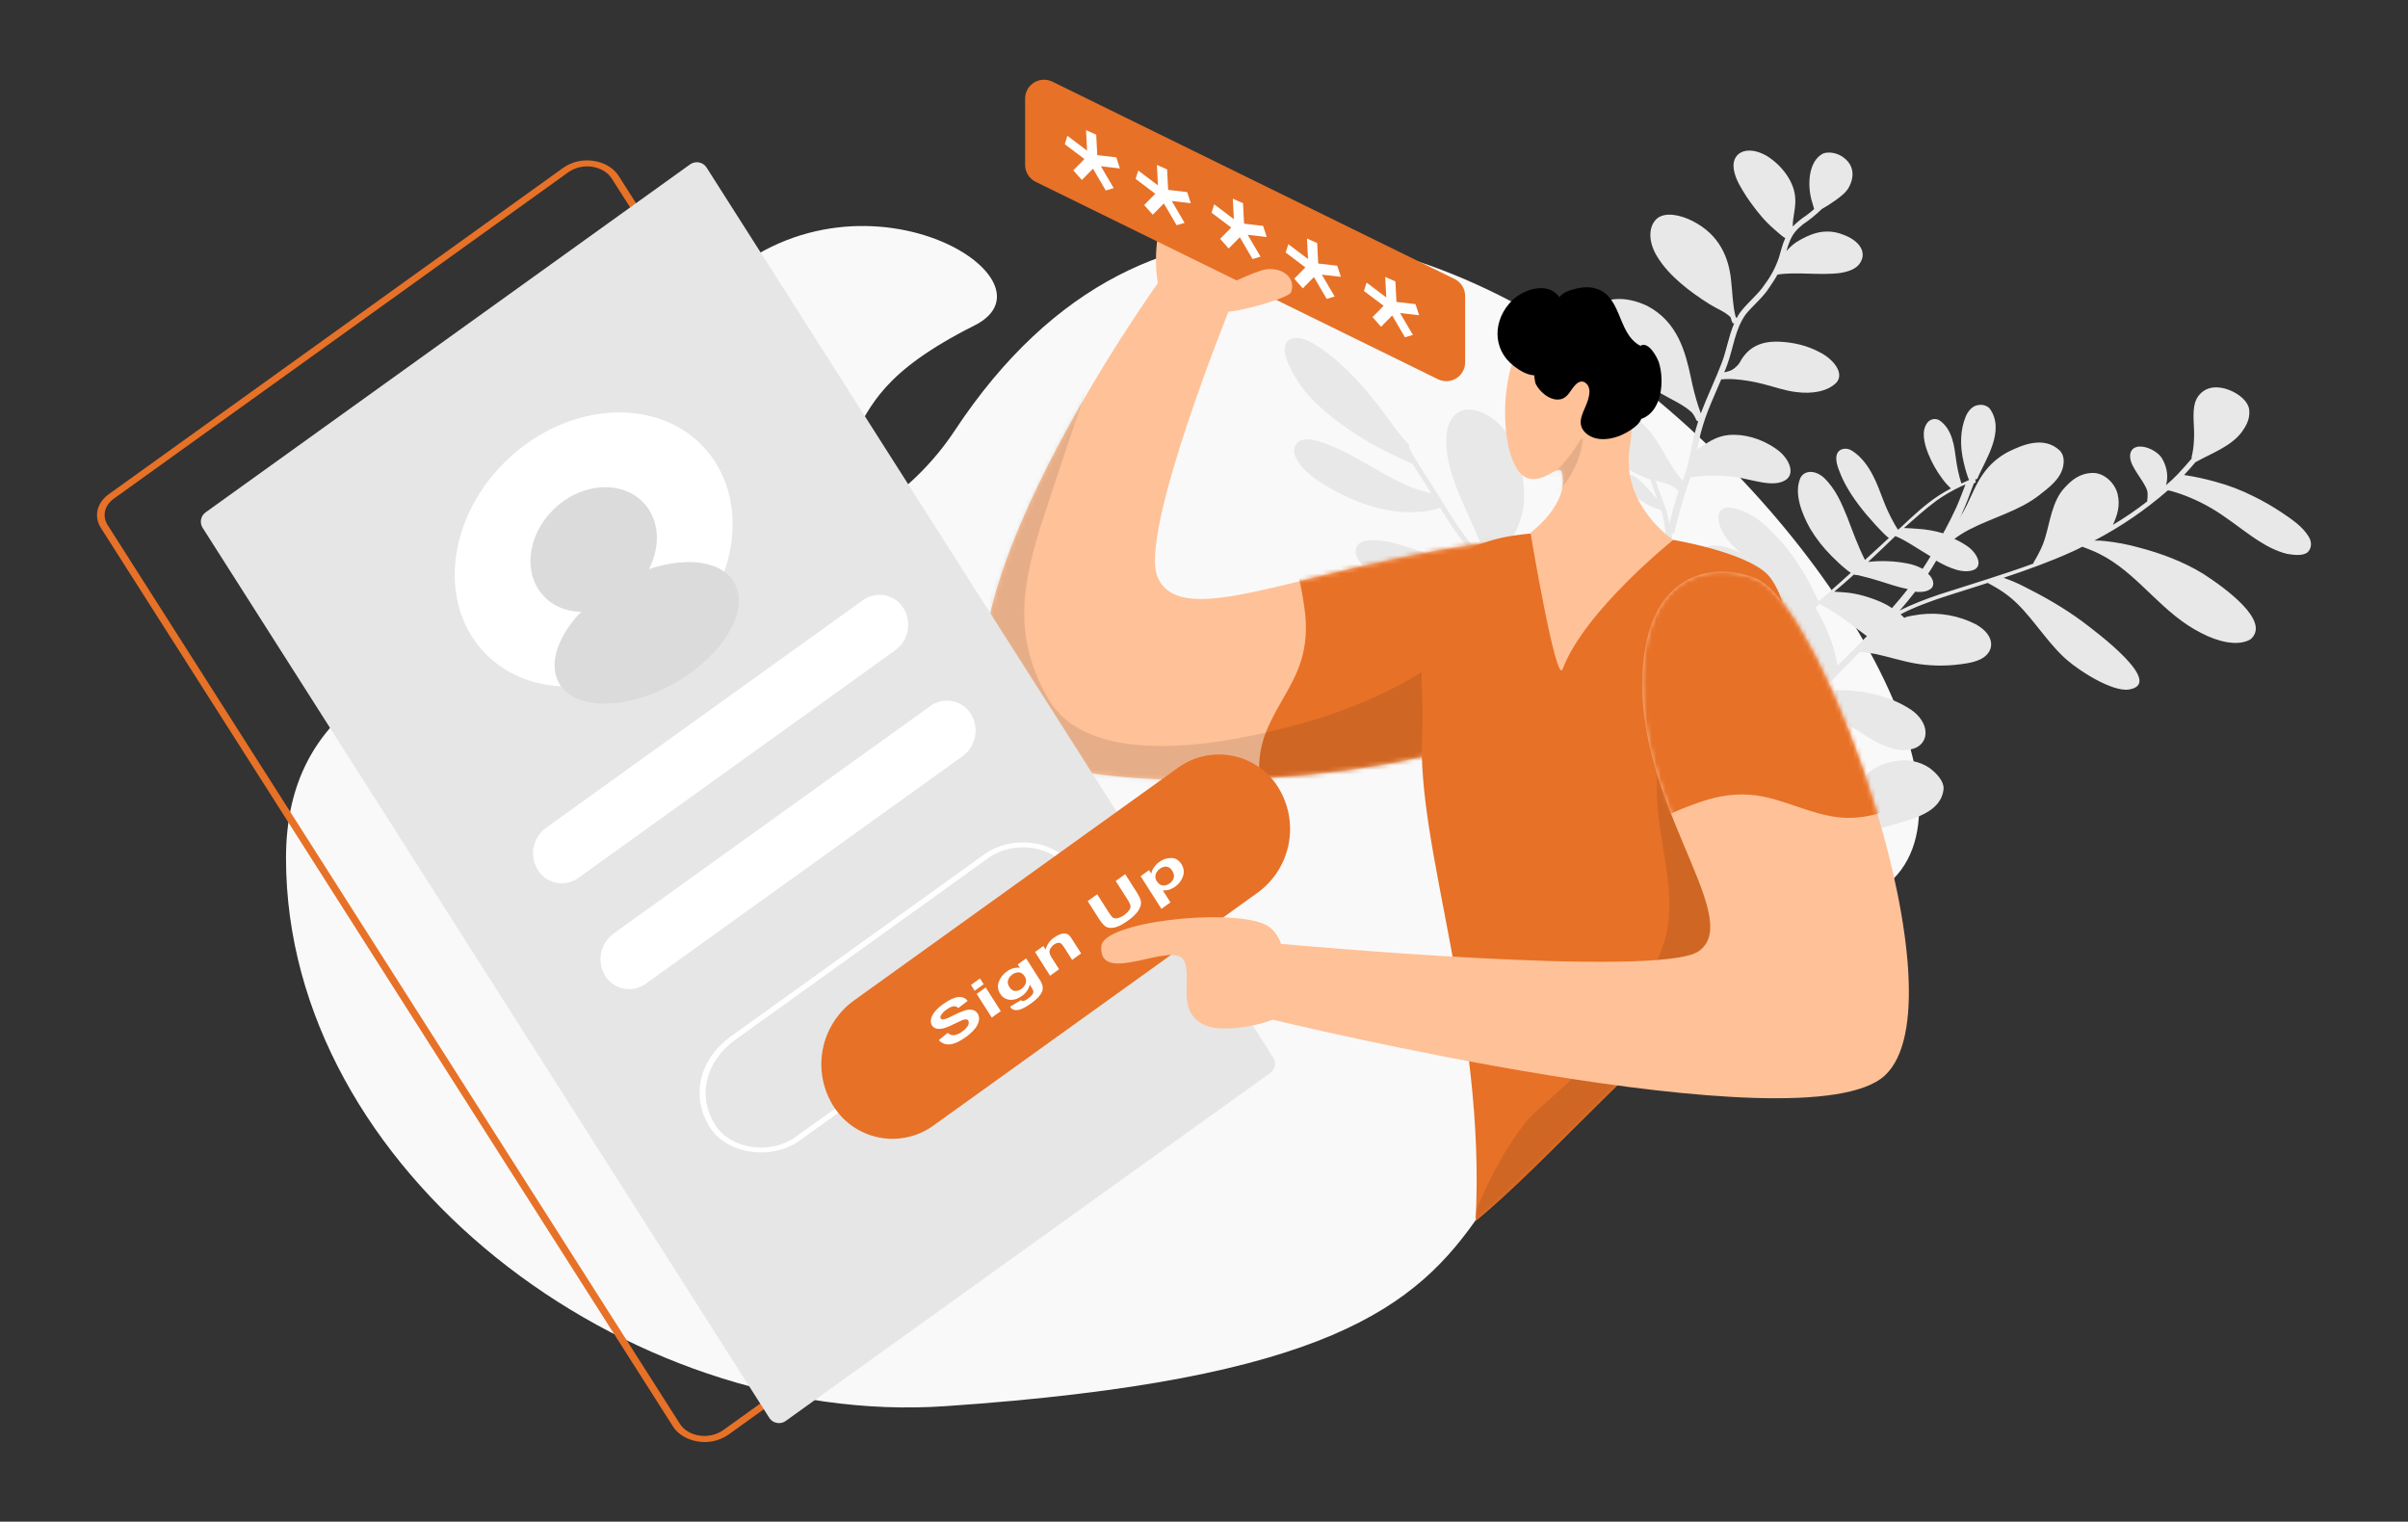 <svg width="527" height="333" viewBox="0 0 527 333" fill="none" xmlns="http://www.w3.org/2000/svg">
<rect x="0" y="0" width="527" height="333" fill="#333333" stroke="none"/>
<path fill-rule="evenodd" clip-rule="evenodd" d="M206.847 307.719C137.123 312.455 62.593 256.226 62.593 187.794C62.593 119.359 173.108 148.524 208.958 94.21C294.854 -35.837 468.265 173.432 407.302 196.788C285.15 243.554 374.102 296.348 206.847 307.719Z" fill="#F9F9F9"/>
<path d="M397.363 185.043C397.4 185.225 397.495 185.396 397.534 185.578C397.842 187.288 398.038 188.451 397.834 189.945C397.347 193.14 395.109 196.235 396.403 200.281C397.796 206.014 404.835 209.5 406.728 203.817C407.814 200.062 405.966 195.493 403.899 191.347C402.747 189.124 401.422 186.995 399.935 184.98C401.563 184.873 403.164 184.516 404.683 183.921C405.003 183.795 405.265 183.68 405.585 183.553C405.676 183.598 405.825 183.632 405.916 183.678C408.707 182.497 410.996 181.352 413.835 180.605C418.717 179.203 424.902 177.799 425.364 172.586C425.413 170.932 423.894 169.271 422.305 168.064C420.158 166.628 417.537 166.078 414.992 166.529C410.606 167.074 407.579 169.692 405.939 172.923C404.93 174.955 404.464 177.26 404.148 179.598C404.078 180.75 403.805 182.005 404.092 183.213C402.229 183.959 400.17 184.237 397.983 184.287C397.876 184.259 397.764 184.259 397.657 184.287C396.875 184.306 396.093 184.27 395.315 184.178C395.137 180.609 396.595 177.287 397.873 173.875C398.29 172.528 398.856 171.216 399.002 169.733C400.124 170.073 401.286 170.27 402.458 170.319C404.624 170.462 406.465 169.214 405.64 167.164C404.164 164.418 399.049 163.084 396.275 162.554C393.913 162.194 391.515 162.134 389.137 162.375C388.81 162.385 388.485 162.428 388.166 162.502C389.56 161.154 390.894 159.817 392.198 158.423C393.362 157.246 394.462 155.954 395.594 154.72C399.295 155.511 402.665 157.568 406.094 159.613C410.257 162.273 414.61 165.149 418.874 163.806C422.46 162.532 422.271 158.017 418.192 155.277C414.055 152.549 409.094 151.373 404.703 151.097C402.92 150.982 401.13 151.016 399.352 151.199C399.176 151.234 398.969 151.212 398.734 151.258L401.793 148.001C403.523 146.207 405.284 144.47 407.014 142.676C407.222 142.698 407.488 142.709 407.756 142.72C408.886 142.878 409.361 142.91 410.524 143.124C413.42 143.757 416.359 144.697 419.25 145.204C422.021 145.663 424.839 145.768 427.636 145.517C429.669 145.307 431.819 145.075 433.5 144.239C436.542 142.693 436.838 139.157 432.503 136.657C428.715 134.704 424.424 133.938 420.192 134.46C419.077 134.679 417.748 134.749 416.761 135.196L415.929 134.411L416.047 134.388C418.448 133.094 421.1 132.13 423.811 131.154C427.37 129.949 431.169 128.823 435.022 127.561C436.627 128.447 438.019 129.185 439.672 130.505C444.108 133.997 447.272 139.635 451.585 143.72C454.544 146.553 462.297 151.543 466.027 150.874C473.721 149.489 459.09 138.515 455.608 135.911C451.609 132.967 447.306 130.523 442.954 128.343C441.513 127.607 440.023 126.97 438.495 126.437C443.602 124.738 448.645 122.925 453.32 120.806C454.163 120.45 454.974 120.038 455.726 119.637L455.817 119.683C456.388 119.887 457.049 120.136 457.652 120.397C458.612 120.714 460.579 121.782 460.974 122.021C468.647 126.521 473.443 134.368 481.784 138.547C485.293 140.387 489.72 141.541 492.522 139.915C497.15 135.972 486.901 128.626 482.188 125.568C477.725 122.841 472.886 121.073 468.071 119.805C465.659 119.135 463.195 118.667 460.705 118.407C459.928 118.308 459.145 118.271 458.363 118.297C464.147 115.273 469.554 111.579 474.471 107.292C474.711 107.371 474.978 107.383 475.218 107.462C476.597 107.85 477.951 108.323 479.271 108.879C482.674 110.297 485.255 111.876 488.335 114.117C492.148 116.846 495.981 120.076 500.525 121.207C502.104 121.466 503.918 121.679 504.98 120.901C505.893 120.09 506.097 118.595 505.154 117.263C503.853 115.179 501.539 113.609 499.348 112.143C497.351 110.809 495.264 109.613 493.103 108.564C490.481 107.244 487.731 106.196 484.895 105.434C482.629 104.795 480.326 104.297 477.998 103.944C478.847 103.018 479.696 102.093 480.513 101.11L480.572 101.099C484.099 99.141 488.239 97.695 490.595 94.577C491.546 93.252 492.374 91.825 492.268 90.012C492.307 87.412 488.543 85.116 485.839 84.825C483.012 84.431 481.096 86.01 480.411 88.041C479.689 90.586 480.343 93.493 480.16 96.184C480.118 97.452 479.953 98.713 479.666 99.949C479.639 100.008 479.627 100.073 479.629 100.139C479.632 100.204 479.65 100.268 479.682 100.325C478.694 101.467 477.705 102.61 476.601 103.775C475.791 104.621 474.936 105.423 474.039 106.176C474.531 104.498 474.361 102.571 473.365 100.681C472.747 99.348 471.227 98.382 469.729 97.918C466.347 97.001 465.412 99.398 466.792 101.972C467.825 104.046 470.091 106.573 470.004 108.045C470.021 108.449 470.008 108.853 469.966 109.255C469.927 109.322 469.906 109.398 469.904 109.476C469.902 109.553 469.92 109.63 469.955 109.699C467.558 111.577 465.04 113.296 462.419 114.847C463.37 112.827 464.076 110.601 463.437 108.071C462.868 105.78 460.517 103.333 457.743 103.499C455.145 103.63 453.4 105.048 451.985 106.59C449.118 109.493 448.638 114.329 447.544 117.832C447.051 119.51 446.229 121.063 445.374 122.558C445.295 122.764 444.979 123.015 445.021 123.323C438.319 125.778 431.451 127.822 424.446 130.084C421.442 131.117 418.469 132.206 415.747 133.626C416.933 132.255 418.059 130.896 419.154 129.479C420.551 129.647 421.815 129.462 422.617 128.799C423.503 128.056 423.115 126.552 421.979 125.573C422.561 124.637 423.202 123.689 423.752 122.695C426.813 124.434 429.762 125.625 432.089 124.662C434.058 123.643 432.551 120.841 430.482 119.477C429.61 118.882 428.687 118.365 427.725 117.931C428.741 117.166 429.822 116.489 430.954 115.907C435.992 113.274 441.994 111.78 446.318 108.336C448.496 106.643 450.935 104.836 451.529 102.064C451.722 101.014 451.787 99.737 450.854 98.656C447.309 95.242 442.49 97.453 439.763 98.748C437.418 99.908 435.412 101.652 433.94 103.812C432.487 105.868 431.552 108.265 430.435 110.57C429.961 111.522 429.437 112.448 428.865 113.345C429.004 113.128 429.111 112.854 429.249 112.637C430.281 110.411 431.131 108.094 431.98 105.778C432.098 105.754 432.125 105.686 432.242 105.663C432.289 105.631 432.329 105.589 432.358 105.539C432.386 105.49 432.403 105.434 432.408 105.377C432.391 105.251 432.346 105.13 432.274 105.024C432.301 104.956 432.327 104.887 432.386 104.876C432.468 104.893 432.552 104.882 432.626 104.844C432.7 104.807 432.758 104.745 432.792 104.669C434.321 100.891 439.1 94.199 435.375 89.303C434.872 88.848 434.219 88.594 433.54 88.588C431.764 88.558 430.84 89.814 430.268 91.001C428.975 94.038 428.887 97.596 429.78 101.278C430.012 102.311 430.302 103.331 430.648 104.332C430.776 104.56 430.786 104.811 430.973 105.027C430.391 105.268 429.841 105.565 429.26 105.806C428.694 104.007 428.29 102.16 428.053 100.289C427.713 97.827 427.343 93.916 424.421 91.96C423.972 91.707 423.443 91.634 422.943 91.757C422.442 91.879 422.007 92.187 421.726 92.618C420.498 94.376 421.078 96.918 421.972 99.208C422.764 101.199 423.817 103.076 425.105 104.79C425.641 105.527 426.244 106.213 426.906 106.839L426.939 106.896C426.043 107.388 425.147 107.88 424.339 108.418C421.287 110.409 418.697 112.878 416.135 115.278C415.879 115.518 415.649 115.69 415.393 115.93C415.047 115.428 414.759 114.916 414.471 114.403C413.537 112.727 412.733 110.983 412.063 109.185C410.904 106.188 409.274 101.197 405.381 98.674C404.133 97.844 402.757 98.177 402.228 98.977C401.368 100.347 402.252 102.387 402.945 104.084C404.191 107.001 406.173 109.836 408.385 112.5C409.691 114.014 410.965 115.471 412.415 116.894C412.751 117.144 413.034 117.531 413.396 117.713C411.688 119.313 409.921 120.925 408.154 122.536C406.573 119.37 405.566 116.532 404.304 113.239C403.084 110.254 401.827 107.087 399.146 104.514C396.965 102.603 394.527 103.019 393.896 104.913C392.725 108.052 394.2 112.188 396.182 115.718C397.479 117.871 399.033 119.858 400.809 121.638C401.87 122.722 402.989 123.748 404.162 124.71C404.466 124.903 404.743 125.165 405.047 125.359C404.22 126.09 403.366 126.89 402.538 127.622L400.056 129.817C399.997 129.828 399.939 129.84 399.97 129.896C399.912 129.907 399.944 129.964 399.944 129.964C399.314 130.467 398.658 131.039 398.028 131.542L397.969 131.553C395.854 126.973 393.324 122.348 389.48 118.172C387.711 116.18 385.733 114.165 383.307 112.745C380.608 111.188 376.47 109.851 376.094 112.897C375.953 115.897 378.228 118.674 380.991 121.04C379.146 120.075 377.167 119.452 375.299 119.376C374.19 119.32 373.102 119.689 372.257 120.407C371.413 121.126 370.876 122.14 370.756 123.241C370.583 127.575 375.024 131.888 378.173 135.758C379.885 137.762 381.457 139.982 381.445 141.818C381.418 142.394 381.322 142.965 381.161 143.518C381.082 143.724 380.91 143.884 381.038 144.111C381.073 144.186 381.124 144.252 381.188 144.305C381.252 144.358 381.326 144.397 381.407 144.418C381.261 144.558 381.129 144.711 381.011 144.876C379.848 145.357 378.871 146.055 378.716 147.287C378.73 147.417 378.715 147.55 378.673 147.674C378.607 147.808 378.522 147.931 378.422 148.04C377.88 148.785 377.379 149.559 376.921 150.358C377.147 147.279 377.491 144.176 376.197 140.826C374.158 135.219 368.39 129.587 366.692 124.356C365.835 121.552 366.098 119.351 365.87 116.74C366.169 116.807 366.431 116.693 366.479 116.43C366.628 115.769 366.752 115.176 366.934 114.571C367.49 112.311 367.95 110.577 368.656 108.352C369.046 107.074 369.495 105.784 369.944 104.494L370.003 104.483C370.829 104.32 371.665 104.219 372.506 104.181C374.096 103.995 377.916 104.067 379.735 104.405C383.511 104.865 388.242 106.908 390.969 104.917C393.003 103.316 391.293 99.922 388.616 98.171C385.476 95.943 381.554 94.879 378.285 95.205C375.868 95.427 374.053 96.606 372.356 97.761C372.054 97.957 371.747 98.144 371.434 98.322C371.782 96.736 372.071 95.161 372.462 93.883C373.516 90.072 375.204 86.579 376.71 82.995C377.009 83.063 377.271 82.948 377.538 82.959C378.247 82.946 378.957 82.933 379.639 82.989C381.701 83.15 383.744 83.489 385.747 84.002C388.169 84.601 390.633 85.508 393.07 85.79C396.522 86.25 399.931 85.707 401.89 83.741C403.7 81.741 401.355 78.724 398.481 77.202C395.542 75.566 392.288 74.877 389.296 74.77C384.911 74.62 382.349 76.324 380.73 79.361C380.287 80.08 379.203 81.052 378.323 81.225C378.01 81.34 377.686 81.424 377.357 81.478C377.63 80.919 377.811 80.314 378.052 79.698C379.404 75.954 379.69 72.167 382.008 68.866C383.241 67.233 385.873 65.072 387.176 62.982C387.817 62.035 388.458 61.087 389.008 60.093C393.063 59.423 398.189 60.313 402.692 59.745C404.367 59.479 406.032 58.962 406.929 57.773C408.75 55.328 407.039 52.63 403.226 51.292C399.168 49.75 395.832 51.353 393.206 52.944C392.363 53.509 391.605 54.191 390.953 54.968C391.169 54.184 391.433 53.414 391.744 52.663C392.39 51.145 393.181 50.231 394.526 49.145C396.024 48.129 397.432 46.985 398.732 45.727C399.727 45.172 400.689 44.561 401.614 43.896C402.82 43.027 404.026 42.158 404.684 40.89C405.619 39.189 406.068 36.508 403.621 34.586C402.272 33.46 400.245 33.099 398.965 33.604C395.896 35.218 395.535 40.032 396.392 43.531C396.599 44.249 396.806 44.968 397.014 45.685L397.046 45.742C396.475 46.233 395.904 46.725 395.301 47.16C394.231 47.851 393.242 48.66 392.354 49.572C392.301 47.622 393.045 45.579 392.897 43.459C392.788 40.129 390.294 36.382 386.679 34.12C382.162 31.53 378.576 33.499 379.544 37.545C379.948 39.426 381.12 41.283 382.26 43.082C383.614 45.029 385.058 47.022 386.849 48.82C387.745 49.719 388.726 50.538 389.739 51.414C390.043 51.673 390.369 51.906 390.714 52.108C390.089 53.432 389.768 54.949 389.324 56.364C388.615 58.471 387.569 60.449 386.225 62.221C385.034 64.162 382.429 66.255 380.86 68.334C380.559 68.737 380.299 69.169 380.085 69.624C380.024 69.499 379.939 69.387 379.835 69.294C379.159 66.581 379.166 63.924 378.848 61.267C378.35 56.433 376.364 51.386 370.439 48.376C367.778 47.002 364.316 46.291 362.549 47.903C360.558 49.811 360.881 53.289 362.688 56.157C365.229 60.337 369.692 63.76 374.128 66.556C375.92 67.659 377.542 68.226 378.713 69.386L378.777 69.5C378.863 69.866 378.976 70.224 379.118 70.572C379.161 70.639 379.219 70.696 379.287 70.737C379.356 70.779 379.433 70.804 379.513 70.81C378.354 73.504 377.861 76.573 376.905 79.163C375.467 82.987 373.666 86.63 372.229 90.452C372.063 90.042 371.856 89.324 371.691 88.914C371.027 86.862 370.485 84.772 370.068 82.657C368.893 77.197 367.249 70.437 360.445 66.905C351.544 62.773 344.387 67.784 350.169 75.879C353.34 80.252 358.352 83.377 363.344 86.001C365.861 87.466 368.602 88.635 370.329 90.319C370.616 90.686 370.861 91.083 371.059 91.504C371.187 91.732 371.165 91.925 371.379 92.073L371.651 92.21C371.549 92.609 371.389 93.02 371.287 93.419C370.453 96.112 370.013 99.045 369.361 101.828C369.203 102.515 368.994 103.191 368.735 103.847C368.676 103.859 368.709 103.916 368.682 103.984C368.522 104.395 368.42 104.795 368.261 105.206C365.404 101.972 363.843 97.916 361.061 94.353C358.327 91.222 354.079 87.947 349.933 87.876C343.84 87.935 347.985 95.783 351.343 98.981C354.089 101.666 357.603 103.632 361.209 104.947C361.624 106.383 362.157 107.796 362.72 109.266C362.315 108.776 361.851 108.298 361.446 107.809C360.3 106.58 357.555 103.198 355.869 103.909C354.284 104.916 356.869 108.012 358.453 109.092C359.954 110.213 361.642 111.058 363.439 111.59L363.498 111.578C363.924 112.857 364.227 114.174 364.402 115.511C364.535 116.566 364.609 117.628 364.623 118.692C364.501 118.59 364.346 118.429 364.224 118.328C363.637 117.748 363.109 117.156 362.582 116.564C361.372 115.221 360.279 113.856 358.754 112.763C355.912 110.603 353.42 111.851 355.344 114.698C356.825 116.873 359.62 117.905 362.015 118.572C362.495 118.73 363.695 119.127 364.249 119.65L364.281 119.707C364.404 119.809 364.468 119.923 364.591 120.026C364.722 122.466 365.094 124.985 366.65 127.525C369.591 132.765 374.362 137.898 375.404 143.005C376.062 146.732 375.153 150.452 375.347 154.397C375.419 158.936 376.477 163.724 376.698 168.296C376.788 169.037 376.878 169.778 376.995 170.452C375.412 168.676 373.743 166.98 371.988 165.365C368.363 162.157 364.679 158.96 361.256 155.648C361.274 155.332 361.341 155.02 361.455 154.724C361.773 153.577 362.255 152.481 362.886 151.471C364.467 148.947 368.145 146.328 368.825 142.78C369.906 138.206 364.115 134.853 359.835 136.516C356.093 138.325 356.117 143.126 356.489 147.037C356.684 148.641 357.007 150.227 357.456 151.779L356.992 151.301C354.578 148.74 352.276 146.031 349.887 143.402C349.876 143.151 349.626 142.821 349.525 142.524C349.187 141.932 348.904 141.31 348.678 140.667C347.852 138.617 347.149 135.276 347.184 133.247C347.113 128.708 349.9 125.315 348.746 120.357C348.177 117.37 344.659 113.192 341.361 114.978C340.32 115.562 339.833 116.669 339.401 117.64C338.701 119.296 338.454 121.177 338.505 123.127C338.613 125.959 339.21 128.751 340.271 131.38C340.92 133.049 341.68 134.674 342.545 136.243C338.253 132.66 333.566 129.534 329.312 126.133C329.34 126.063 329.35 125.986 329.342 125.911C329.334 125.835 329.307 125.763 329.264 125.7C329.18 125.336 329.125 124.966 329.099 124.594C329.025 123.534 329.176 121.481 329.694 120.43C331.607 116.64 333.786 112.861 333.56 108.163C333.42 102.689 331.853 93.512 324.2 90.21C318.963 88.077 316.585 92.085 316.562 95.757C316.179 102.155 319.721 109.047 322.629 115.621C323.807 118.299 324.696 120.463 325.628 122.936C324.527 121.914 323.484 120.831 322.504 119.693C319.796 116.494 317.888 113.328 315.608 109.729C313.636 106.449 311.43 103.215 309.458 99.934C309.075 99.251 308.718 98.499 308.334 97.816C308.373 97.778 308.402 97.732 308.42 97.682C308.439 97.631 308.446 97.577 308.44 97.524C308.435 97.47 308.419 97.419 308.391 97.373C308.364 97.326 308.326 97.287 308.282 97.257C305.494 94.264 303.778 91.439 301.278 88.263C297.467 83.447 293.032 78.564 287.418 75.177C284.928 73.643 282.223 73.352 281.305 75.43C280.755 77.119 281.729 79.204 282.667 81.106C283.658 82.872 284.739 84.682 286.168 86.299C288.497 88.94 291.344 91.226 294.304 93.364C297.721 95.77 301.343 97.873 305.129 99.647L308.84 101.384C308.933 101.43 309.036 101.453 309.139 101.452C310.413 103.604 311.894 105.779 313.226 107.92C312.842 107.849 312.463 107.755 312.09 107.638C310.256 107.181 308.474 106.535 306.773 105.71C300.645 102.804 294.93 98.425 288.22 96.456C286.934 96.141 285.595 95.96 284.608 96.407C284.052 96.691 283.62 97.168 283.393 97.749C283.166 98.33 283.161 98.973 283.379 99.557C284.257 102.167 287.04 104.339 289.653 105.976C295.727 109.715 302.756 112.255 309.11 112.081C311.239 112.042 313.33 111.821 315.107 111.156L315.166 111.145C317.1 114.243 319.092 117.329 321.55 120.197C323.666 122.69 326.214 124.909 328.843 126.922C329.247 127.257 329.665 127.576 330.096 127.877C327.051 127.211 324.22 125.996 321.024 124.6C317.739 123.159 314.459 121.843 311.067 120.676C307.019 119.384 302.571 117.729 298.81 118.341C296.521 118.791 296.05 120.97 297.675 123.053C299.151 125.104 301.61 126.58 303.828 127.978C307.577 130.184 311.647 131.795 315.892 132.754C320.164 133.748 324.416 134.241 328.459 134.016C331.234 133.85 334.093 133.605 336.543 132.744C336.601 132.732 336.569 132.676 336.569 132.676C339.869 135.189 343.111 137.714 345.888 140.457C347.589 142.21 349.231 143.974 350.814 145.75C346.626 145.507 342.475 144.84 338.423 143.757C332.689 142.481 325.574 140.021 321.715 143.246C319.334 145.041 320.281 148.586 323.427 150.94C326.45 153.191 330.126 154.05 333.481 154.34C338.682 154.899 342.993 153.293 346.756 151.29C348.378 150.465 350.433 149.366 351.836 148.964C352.233 148.823 352.648 148.742 353.069 148.722L353.421 148.653C354.476 149.836 355.623 151.066 356.737 152.238C357.169 152.659 357.542 153.092 357.941 153.456L358.005 153.57C358.069 153.684 358.16 153.729 358.341 153.82L360.1 155.561C360.094 155.626 360.102 155.692 360.125 155.753C360.148 155.814 360.185 155.869 360.232 155.914C360.365 156.022 360.52 156.099 360.685 156.141C363.522 158.872 366.502 161.512 369.541 164.14C372.141 166.38 374.584 168.794 376.855 171.366C376.977 171.468 377.073 171.639 377.228 171.798C377.254 171.946 377.25 172.097 377.217 172.243C376.846 176.11 377.489 180.156 378.163 184.261C375.692 186.011 371.35 185.473 367.988 186.449C365.651 187.161 363.772 188.92 363.904 191.362C363.988 194.064 366.125 197.059 369.154 198.74C373.308 201.149 377.305 199.099 378.034 195.984C378.707 193.702 378.874 191.33 379.068 188.889C379.685 191.613 380.275 194.406 380.535 197.074C380.949 199.901 380.535 202.764 380.603 205.786C380.682 206.277 380.554 206.744 380.752 207.212C381.066 207.656 381.861 207.563 381.781 207.073C381.59 205.34 381.816 202.956 381.85 200.926C381.81 198.924 381.667 196.926 381.422 194.939C381.024 191.793 380.119 188.556 379.481 185.33L379.546 184.748C379.555 184.717 379.556 184.684 379.549 184.653C379.543 184.621 379.529 184.591 379.509 184.566C380.036 184.462 380.032 184.337 380.384 184.267C382.342 183.693 384.38 183.61 386.546 183.753C386.467 183.958 386.535 184.198 386.423 184.346C386.353 184.802 386.246 185.076 386.198 185.338C385.706 187.016 384.91 188.5 384.146 190.041C382.725 192.85 381.122 196.263 383.499 200.031C387.468 206.523 395.087 205.469 393.459 199.087C392.688 195.507 389.687 191.671 388.548 188.48C388.165 187.101 388.069 186.234 388.401 184.968C388.457 184.638 388.563 184.318 388.717 184.021C390.622 184.28 392.499 184.606 394.462 184.853C395.424 184.978 396.393 185.042 397.363 185.043ZM362.978 107.066C362.744 106.417 362.568 105.756 362.366 105.163C362.846 105.321 363.385 105.469 363.833 105.571C364.942 105.922 365.689 106.091 366.573 106.74L366.605 106.796L366.696 106.842C366.941 107.047 367.101 107.331 367.373 107.467C367.346 107.536 367.378 107.593 367.32 107.604C366.559 109.867 365.915 112.168 365.389 114.497C365.363 114.565 365.395 114.622 365.337 114.634C364.996 112.171 363.942 109.596 362.978 107.066ZM384.669 166.606C385.315 166.48 387.774 166.566 388.371 166.701C388.945 166.786 389.514 166.907 390.073 167.063C389.211 168.492 388.71 170.11 388.613 171.775C387.991 171.159 387.281 170.638 386.507 170.229C385.083 169.372 383.514 168.78 381.878 168.483L381.846 168.426C382.326 167.889 382.807 167.352 383.319 166.872L383.378 166.86C383.794 166.715 384.229 166.63 384.669 166.606ZM402.165 145.654C401.744 143.124 401.015 140.656 399.994 138.303C399.329 136.747 398.584 135.226 397.762 133.746C397.615 133.47 397.446 133.208 397.256 132.96L398.201 132.205C400.435 133.283 402.413 134.603 404.642 136.252C405.863 137.15 407.18 138.219 408.582 139.208C406.485 141.391 404.296 143.528 402.166 145.654L402.165 145.654ZM423.851 109.525C425.513 108.359 427.272 107.336 429.108 106.469C429.487 106.332 429.775 106.148 430.154 106.011C429.486 107.723 428.85 109.492 428.091 111.158C427.333 112.825 426.484 114.446 425.634 116.067C425.586 116.099 425.547 116.142 425.518 116.191C425.489 116.241 425.472 116.296 425.468 116.353C425.416 116.49 425.329 116.57 425.276 116.707C423.376 116.142 421.415 115.806 419.435 115.704C418.486 115.638 417.595 115.56 416.677 115.55C419.074 113.436 421.412 111.333 423.851 109.526V109.525ZM414.798 117.312C416.963 118.152 419.677 120.085 422.498 121.744C421.916 122.68 421.391 123.605 420.778 124.484C419.738 123.915 418.612 123.517 417.445 123.305C414.614 122.756 411.716 122.643 408.851 122.97C410.816 121.129 412.865 119.208 414.798 117.312ZM405.114 126.297C405.324 126.122 405.524 125.935 405.712 125.737C406.102 125.85 406.544 125.826 406.934 125.939C408.427 126.278 409.984 126.731 411.483 127.195C413.131 127.694 415.414 128.51 417.532 128.916C416.437 130.332 415.252 131.703 414.066 133.074C412.573 132.04 410.888 131.359 409.208 130.804C407.677 130.275 406.095 129.907 404.488 129.708C403.447 129.596 402.439 129.541 401.431 129.486C402.717 128.411 403.945 127.347 405.114 126.295V126.297ZM384.588 139.877C385.586 138.29 386.58 136.577 387.125 134.763C387.669 135.73 388.212 136.699 388.846 137.712C386.963 139.04 385.156 140.471 383.434 142.001C383.818 141.292 384.202 140.583 384.587 139.876L384.588 139.877ZM382.866 144.007C384.937 142.05 387.145 140.243 389.474 138.599C391.387 141.431 393.569 144.073 395.988 146.488C396.819 147.274 397.742 148.104 398.6 148.821C398.704 148.915 398.816 148.999 398.936 149.071C397.548 150.545 396.192 152.076 394.836 153.607C394.776 153.588 394.712 153.584 394.651 153.596C394.589 153.608 394.531 153.636 394.484 153.676C394.441 153.695 394.404 153.724 394.374 153.759C394.344 153.794 394.322 153.836 394.309 153.88C394.297 153.925 394.295 153.972 394.303 154.017C394.311 154.063 394.329 154.106 394.355 154.144C393.591 154.99 392.887 155.824 392.091 156.612C391.517 154.196 391.06 151.756 389.894 149.33C388.434 146.265 386.019 143.704 382.866 144.007ZM377.839 168.138C377.533 162.95 376.347 157.934 376.469 153.042C376.485 152.722 376.469 152.346 376.485 152.027C377.109 152.094 377.19 151.193 377.5 150.816C377.858 150.176 378.247 149.594 378.637 149.011C379.175 150.55 380.278 152.166 381.488 153.51C383.162 155.331 385.535 156.192 387.653 157.294C388.058 157.526 388.445 157.788 388.81 158.079C388.841 158.136 388.964 158.238 388.996 158.295C389.087 158.34 389.247 158.625 389.337 158.671C389.458 158.827 389.554 159 389.625 159.183C387.468 161.377 385.13 163.481 382.915 165.687C383.111 164.069 383.112 162.434 382.918 160.817C382.754 159.711 382.493 158.434 381.56 157.353C380.878 156.602 379.598 156.411 379.059 156.959C378.487 157.45 378.492 158.271 378.465 159.036C378.554 160.472 379.002 161.966 379.534 163.378C379.983 164.565 380.34 165.784 380.604 167.025C380.676 167.328 380.718 167.638 380.731 167.949C379.855 168.943 379.012 169.994 378.201 171.102C378.099 170.11 377.94 169.129 377.839 168.138H377.839ZM380.277 183.277C379.878 183.365 379.488 183.484 379.108 183.633L379.049 183.645C378.614 181.011 378.253 178.047 378.105 175.926C378.062 175.505 378.064 175.081 378.111 174.66C378.144 174.714 378.188 174.759 378.241 174.793C378.293 174.826 378.353 174.847 378.416 174.853C378.895 175.011 379.237 174.692 378.982 174.236C378.88 173.94 378.838 173.632 378.737 173.336C378.972 173.29 379.142 173.13 379.073 172.891C379.132 172.879 379.132 172.879 379.222 172.925C379.808 172.957 380.388 173.055 380.951 173.217C382.06 173.568 384.054 174.568 385.612 175.021C386.663 175.383 387.852 175.529 388.701 175.299C388.78 176.02 388.919 176.733 389.115 177.431C389.703 179.572 390.68 181.588 391.997 183.378C392.061 183.492 392.183 183.594 392.247 183.708C388.434 183.066 383.729 182.346 380.277 183.277H380.277Z" fill="#E8E8E8"/>
<path fill-rule="evenodd" clip-rule="evenodd" d="M147.556 114.253C123.518 119.917 87.411 140.504 79.092 102.38C73.394 76.258 141.067 78.489 155.123 64.016C186.041 32.178 233.631 60.981 213.281 71.216C172.505 91.715 205.22 100.663 147.556 114.253Z" fill="#F9F9F9"/>
<path fill-rule="evenodd" clip-rule="evenodd" d="M331.146 156.825C322.081 170.376 230.793 177.806 218.927 161.156C200.588 135.444 253.405 61.965 253.405 61.965C252.723 58.453 252.596 49.964 255.369 46.651C259.57 41.615 253.321 36.832 257.209 35.746C262.205 34.355 266.208 39.064 274.911 41.418C280.068 42.799 279.348 56.303 274.473 63.862C272.738 66.543 269.423 66.788 269.423 66.788C269.423 66.788 249.049 116.807 253.376 126.386C258.743 138.236 284.295 124.593 323.556 119.064C342.331 116.416 336.14 149.357 331.146 156.825Z" fill="#FFC197"/>
<mask id="mask0_536_6632" style="mask-type:luminance" maskUnits="userSpaceOnUse" x="215" y="35" width="122" height="136">
<path d="M331.146 156.825C322.081 170.376 230.793 177.806 218.927 161.156C200.588 135.444 253.405 61.965 253.405 61.965C252.723 58.453 252.596 49.964 255.369 46.651C259.57 41.615 253.321 36.832 257.209 35.746C262.205 34.355 266.208 39.064 274.911 41.418C280.068 42.799 279.348 56.303 274.473 63.862C272.738 66.543 269.423 66.788 269.423 66.788C269.423 66.788 249.049 116.807 253.376 126.386C258.743 138.236 284.295 124.593 323.556 119.064C342.331 116.416 336.14 149.357 331.146 156.825Z" fill="white"/>
</mask>
<g mask="url(#mask0_536_6632)">
<path fill-rule="evenodd" clip-rule="evenodd" d="M280.641 120.218C284.077 122.847 284.889 129.073 285.472 132.968C286.09 137.084 285.902 141.31 284.523 145.278C282.45 151.252 278.149 156.136 276.382 162.217C275.07 166.742 275.384 171.841 276.922 176.282C277.638 178.359 278.723 180.29 280.124 181.984C288.429 191.97 305.53 188.242 316.017 184.731C327.819 180.779 339.476 173.25 345.566 162.083C355.014 144.771 346.444 123.414 330.167 113.814C323.712 110.051 316.441 107.897 308.973 107.535C300.104 107.07 290.997 108.749 283.333 113.327L280.641 120.218Z" fill="#E77127"/>
<path fill-rule="evenodd" clip-rule="evenodd" d="M246.112 65.196C240.216 76.298 232.609 100.573 228.641 112.421C223.577 127.633 221.56 139.163 229.342 152.784C238.55 168.945 269.284 162.629 284.322 158.477C287.641 157.559 290.917 156.497 294.143 155.293C298.693 153.633 303.112 151.634 307.362 149.313C316.13 144.424 323.452 137.704 330.007 130.169C331.892 128.009 333.58 125.648 335.575 123.593C336.167 122.978 337.065 122.073 338.03 122.184C339.652 122.37 340.025 125.356 340.244 126.517C341.077 131.328 341.011 136.355 340.682 141.208C339.389 160.389 333.141 179.551 315.954 190.027C305.344 196.499 292.126 198.511 280.025 200.283C267.946 202.05 255.231 203.648 242.999 202.536C221.165 200.55 198.125 191.084 186.178 171.765C172.368 149.386 178.725 119.477 190.059 97.464C192.887 91.976 196.153 86.698 200.033 81.889C207.596 72.517 217.724 63.986 229.671 61.124L246.112 65.196Z" fill="black" fill-opacity="0.1"/>
</g>
<path fill-rule="evenodd" clip-rule="evenodd" d="M135.371 38.454C134.295 36.765 132.251 35.552 129.905 35.21C127.595 34.84 125.231 35.371 123.302 36.693L23.78 108.167C21.2 110.019 20.49 113.029 22.056 115.488L147.303 312.186C148.394 313.901 150.422 315.088 152.784 315.455C155.094 315.826 157.459 315.295 159.387 313.972L258.908 242.499C261.488 240.646 262.199 237.637 260.632 235.177L135.371 38.454ZM133.875 39.059L259.138 235.783C260.356 237.696 259.807 240.047 257.777 241.504L158.255 312.978C156.744 314.008 154.898 314.429 153.088 314.154C151.235 313.891 149.653 312.927 148.799 311.586L23.552 114.885C22.318 112.947 22.867 110.596 24.896 109.139L124.417 37.666C125.928 36.635 127.775 36.215 129.585 36.49C131.455 36.776 133.021 37.716 133.875 39.057V39.059Z" fill="#E77127"/>
<path fill-rule="evenodd" clip-rule="evenodd" d="M154.631 36.659C154.449 36.369 154.208 36.12 153.924 35.928C153.64 35.736 153.319 35.605 152.981 35.545C152.649 35.482 152.308 35.486 151.978 35.555C151.648 35.625 151.335 35.76 151.057 35.951L44.99 112.125C44.47 112.502 44.115 113.062 43.996 113.691C43.878 114.321 44.005 114.971 44.352 115.51L168.373 310.285C168.553 310.571 168.792 310.817 169.073 311.005C169.355 311.193 169.673 311.319 170.007 311.375C170.339 311.445 170.681 311.445 171.013 311.375C171.344 311.305 171.657 311.166 171.932 310.969L277.998 234.795C278.519 234.425 278.877 233.871 278.998 233.245C279.12 232.62 278.995 231.971 278.651 231.435L154.631 36.659Z" fill="#E6E6E6"/>
<path fill-rule="evenodd" clip-rule="evenodd" d="M235.068 189.824C233.303 187.052 230.021 185.085 226.172 184.521C222.324 183.957 218.374 184.842 215.466 186.93L160.048 226.729C152.987 231.8 151.083 239.985 155.376 246.727C157.142 249.498 160.422 251.463 164.27 252.027C168.119 252.591 172.069 251.706 174.963 249.627L230.394 209.818C237.441 204.758 239.361 196.565 235.068 189.824ZM233.873 190.299L233.875 190.302C237.894 196.614 236.097 204.286 229.496 209.026L174.065 248.835C171.482 250.691 167.947 251.486 164.511 250.981C161.089 250.467 158.145 248.724 156.57 246.249C152.55 239.937 154.348 232.266 160.949 227.525L216.38 187.715C218.962 185.86 222.498 185.065 225.918 185.577C229.354 186.082 232.297 187.825 233.873 190.299H233.873Z" fill="white"/>
<path fill-rule="evenodd" clip-rule="evenodd" d="M279.647 172.158C278.533 170.408 277.072 168.905 275.354 167.739C273.637 166.573 271.699 165.77 269.659 165.378C267.619 164.986 265.52 165.014 263.491 165.46C261.463 165.906 259.547 166.761 257.861 167.972L186.944 218.902C183.362 221.473 180.902 225.313 180.067 229.635C179.233 233.958 180.087 238.435 182.455 242.15C183.569 243.9 185.029 245.404 186.747 246.57C188.464 247.737 190.403 248.541 192.443 248.933C194.483 249.325 196.582 249.297 198.611 248.85C200.64 248.403 202.556 247.548 204.241 246.336L275.158 195.405C278.737 192.833 281.195 188.994 282.029 184.673C282.864 180.352 282.013 175.876 279.649 172.161L279.647 172.158Z" fill="#E77127"/>
<path fill-rule="evenodd" clip-rule="evenodd" d="M197.685 133.009C197.235 132.302 196.644 131.695 195.95 131.224C195.256 130.753 194.473 130.429 193.649 130.271C192.825 130.113 191.977 130.125 191.157 130.305C190.338 130.486 189.564 130.833 188.884 131.323L119.552 181.115C118.114 182.146 117.126 183.687 116.79 185.422C116.454 187.157 116.796 188.955 117.746 190.446C118.196 191.152 118.785 191.758 119.477 192.228C120.17 192.699 120.951 193.023 121.774 193.182C122.596 193.341 123.443 193.33 124.261 193.151C125.079 192.972 125.852 192.628 126.533 192.141L195.879 142.34C197.317 141.309 198.305 139.768 198.641 138.034C198.977 136.299 198.635 134.502 197.685 133.01L197.685 133.009ZM212.437 156.171C211.987 155.465 211.397 154.857 210.703 154.386C210.009 153.915 209.226 153.591 208.401 153.433C207.577 153.275 206.729 153.287 205.91 153.468C205.09 153.649 204.317 153.995 203.636 154.485L134.304 204.278C132.866 205.309 131.878 206.851 131.542 208.585C131.206 210.32 131.549 212.118 132.498 213.609C132.948 214.315 133.537 214.921 134.229 215.391C134.922 215.862 135.703 216.186 136.526 216.345C137.348 216.504 138.195 216.493 139.013 216.314C139.831 216.135 140.604 215.792 141.285 215.304L210.63 165.503C212.069 164.472 213.057 162.931 213.393 161.196C213.729 159.461 213.387 157.664 212.437 156.173V156.171Z" fill="white"/>
<path d="M205.466 227.615L207.402 226.021C207.584 226.204 207.804 226.344 208.046 226.433C208.289 226.521 208.548 226.555 208.805 226.532C209.435 226.435 210.028 226.173 210.524 225.773C211.068 225.426 211.523 224.955 211.851 224.399C212.058 223.965 212.082 223.609 211.916 223.348C211.863 223.264 211.79 223.195 211.705 223.145C211.619 223.096 211.522 223.068 211.423 223.064C211.095 223.073 210.772 223.152 210.477 223.296C210.206 223.409 209.584 223.707 208.615 224.172C207.382 224.786 206.451 225.116 205.818 225.151C204.937 225.214 204.324 224.962 203.962 224.395C203.725 223.99 203.649 223.512 203.75 223.054C203.886 222.445 204.168 221.879 204.573 221.405C205.118 220.758 205.747 220.187 206.444 219.708C207.741 218.777 208.841 218.272 209.743 218.194C210.646 218.115 211.316 218.407 211.763 219.035L209.736 220.586C209.597 220.445 209.426 220.337 209.239 220.272C209.051 220.207 208.851 220.186 208.654 220.21C208.114 220.326 207.61 220.568 207.182 220.915C206.677 221.244 206.25 221.68 205.933 222.191C205.858 222.286 205.813 222.401 205.804 222.522C205.795 222.642 205.821 222.762 205.88 222.868C205.948 222.956 206.039 223.022 206.144 223.06C206.248 223.098 206.361 223.106 206.47 223.082C206.832 223.038 207.571 222.752 208.679 222.188C209.508 221.751 210.372 221.384 211.262 221.093C211.778 220.928 212.328 220.897 212.86 221.003C213.334 221.123 213.74 221.426 213.99 221.846C214.26 222.299 214.346 222.839 214.232 223.354C214.098 224.018 213.791 224.636 213.343 225.145C212.742 225.855 212.048 226.481 211.279 227.006C209.972 227.945 208.845 228.456 207.882 228.538C207.435 228.589 206.981 228.532 206.561 228.372C206.14 228.211 205.764 227.951 205.466 227.615ZM213.307 216.803L212.501 215.537L214.473 214.121L215.279 215.387L213.307 216.803ZM217.052 222.684L213.751 217.502L215.723 216.086L219.024 221.269L217.052 222.684ZM221.08 220.28L223.455 218.86C223.513 218.933 223.589 218.989 223.676 219.022C223.763 219.056 223.858 219.064 223.95 219.047C224.311 218.961 224.648 218.794 224.934 218.557C225.34 218.29 225.697 217.955 225.991 217.568C226.112 217.385 226.171 217.167 226.157 216.947C226.109 216.693 226.005 216.453 225.85 216.245L225.371 215.491C225.129 216.486 224.524 217.355 223.675 217.929C222.668 218.653 221.685 218.924 220.733 218.754C220.36 218.69 220.005 218.546 219.694 218.332C219.382 218.118 219.121 217.838 218.928 217.514C218.662 217.135 218.491 216.697 218.43 216.238C218.369 215.779 218.419 215.312 218.577 214.877C218.916 213.939 219.547 213.134 220.378 212.58C221.174 211.953 222.186 211.665 223.194 211.778L222.732 211.053L224.576 209.729L227.539 214.382C227.861 214.839 228.084 215.357 228.196 215.904C228.242 216.296 228.189 216.694 228.041 217.061C227.841 217.486 227.573 217.876 227.246 218.215C226.773 218.716 226.248 219.165 225.68 219.556C224.415 220.464 223.42 220.962 222.7 221.032C221.985 221.111 221.474 220.922 221.178 220.457C221.141 220.4 221.108 220.341 221.08 220.28ZM220.906 215.984C221.256 216.533 221.661 216.825 222.137 216.863C222.634 216.885 223.123 216.731 223.516 216.428C223.969 216.121 224.31 215.676 224.489 215.16C224.569 214.905 224.588 214.636 224.544 214.372C224.501 214.109 224.398 213.859 224.241 213.643C223.899 213.103 223.482 212.818 223.005 212.781C222.477 212.765 221.961 212.934 221.546 213.26C221.111 213.553 220.785 213.983 220.62 214.48C220.553 214.736 220.543 215.004 220.593 215.264C220.642 215.524 220.749 215.77 220.906 215.984ZM236.609 208.639L234.638 210.055L232.955 207.412C232.599 206.854 232.325 206.522 232.133 206.416C231.931 206.317 231.703 206.286 231.482 206.327C231.201 206.385 230.936 206.505 230.708 206.68C230.384 206.905 230.112 207.197 229.911 207.537C229.735 207.811 229.656 208.135 229.685 208.458C229.805 208.925 230.011 209.366 230.294 209.757L231.787 212.102L229.815 213.519L226.515 208.335L228.347 207.019L228.833 207.781C229.13 206.704 229.803 205.769 230.73 205.144C231.13 204.852 231.568 204.615 232.032 204.44C232.376 204.311 232.744 204.254 233.112 204.274C233.385 204.306 233.645 204.409 233.865 204.574C234.142 204.815 234.376 205.1 234.559 205.418L236.609 208.639ZM238.049 197.19L240.128 195.697L242.593 199.568C242.832 199.974 243.111 200.355 243.426 200.706C243.581 200.819 243.759 200.9 243.947 200.942C244.135 200.985 244.33 200.988 244.519 200.951C245.627 200.658 246.589 199.971 247.226 199.021C247.408 198.719 247.464 198.357 247.381 198.014C247.202 197.566 246.972 197.139 246.696 196.743L244.178 192.788L246.257 191.295L248.645 195.045C249.19 195.901 249.528 196.554 249.635 196.992C249.753 197.431 249.738 197.894 249.593 198.324C249.4 198.859 249.113 199.354 248.745 199.788C248.203 200.406 247.587 200.953 246.909 201.418C245.923 202.126 245.136 202.583 244.515 202.785C244.012 202.984 243.471 203.071 242.93 203.042C242.535 203.023 242.154 202.892 241.831 202.665C241.296 202.181 240.838 201.618 240.472 200.997L238.049 197.19ZM249.629 191.735L251.474 190.411L251.96 191.173C252.048 190.696 252.239 190.243 252.521 189.848C252.841 189.373 253.247 188.962 253.717 188.636C254.475 188.046 255.414 187.736 256.375 187.758C257.282 187.784 258.003 188.231 258.536 189.067C258.801 189.454 258.973 189.897 259.038 190.36C259.103 190.824 259.059 191.297 258.911 191.741C258.59 192.681 257.972 193.492 257.149 194.051C256.778 194.325 256.366 194.538 255.928 194.683C255.462 194.818 254.978 194.878 254.494 194.859L256.159 197.474L254.187 198.89L249.629 191.735ZM253.174 192.837C253.547 193.424 253.991 193.729 254.501 193.769C255.032 193.803 255.557 193.642 255.978 193.318C256.408 193.028 256.725 192.599 256.876 192.104C257.016 191.637 256.9 191.111 256.534 190.534C256.184 189.985 255.779 189.692 255.295 189.645C254.785 189.622 254.282 189.78 253.878 190.092C253.43 190.392 253.095 190.833 252.927 191.345C252.851 191.596 252.834 191.861 252.877 192.12C252.92 192.378 253.021 192.624 253.174 192.837Z" fill="white"/>
<path d="M148.604 140.085C161.854 127.671 164.232 108.722 153.915 97.761C143.599 86.8 124.494 87.978 111.244 100.392C97.994 112.806 95.617 131.755 105.933 142.716C116.25 153.677 135.355 152.499 148.604 140.085Z" fill="white"/>
<path fill-rule="evenodd" clip-rule="evenodd" d="M127.17 133.88C123.325 133.822 119.86 132.139 117.822 128.94C114.129 123.139 116.54 114.536 123.219 109.739C129.898 104.942 138.344 105.752 142.037 111.553C144.426 115.304 144.23 120.237 142.025 124.54C151.08 121.5 159.182 123.006 161.225 128.619C163.616 135.208 156.732 144.986 145.874 150.432C135.015 155.878 124.225 154.959 121.835 148.369C120.343 144.18 122.554 138.712 127.17 133.88Z" fill="#DBDBDB"/>
<path fill-rule="evenodd" clip-rule="evenodd" d="M322.934 267.225C325.258 223.482 309.847 185.412 311.25 160.405C312.149 144.542 305.265 120.997 331.396 117.183C353.8 113.913 381.487 119.821 386.946 125.835C397.994 137.969 393.982 203.763 383.482 212.737C362.437 226.142 339.376 253.831 322.934 267.225Z" fill="#E77127"/>
<mask id="mask1_536_6632" style="mask-type:luminance" maskUnits="userSpaceOnUse" x="311" y="116" width="83" height="152">
<path d="M322.934 267.225C325.258 223.482 309.847 185.412 311.25 160.405C312.149 144.542 305.265 120.997 331.396 117.183C353.8 113.913 381.487 119.821 386.946 125.835C397.994 137.969 393.982 203.763 383.482 212.737C362.437 226.142 339.376 253.831 322.934 267.225Z" fill="white"/>
</mask>
<g mask="url(#mask1_536_6632)">
<path fill-rule="evenodd" clip-rule="evenodd" d="M368.244 149.872C366.424 152.295 365.394 155.294 364.539 158.163C362.281 165.562 362.194 172.946 363.224 180.56C364.232 188.078 366.228 195.867 364.868 203.472C363.838 209.098 360.813 213.749 357.853 218.526C350.423 230.54 346.037 234.486 335.975 243.394C330.253 248.441 319.096 269.191 320.784 277.266C321.946 282.898 330.867 277.43 334.222 275.709C343.32 271.03 351.453 264.453 360.331 259.316C373.001 251.965 387.25 245.616 396.743 234.046C409.348 218.666 410.86 195.412 406.015 176.767C403.714 167.892 399.658 158.603 391.657 153.511L368.244 149.872Z" fill="black" fill-opacity="0.1"/>
</g>
<path fill-rule="evenodd" clip-rule="evenodd" d="M384.356 126.628C399.418 132.971 430.088 219.31 412.458 235.394C394.828 251.479 278.595 223.143 278.595 223.143C275.265 224.47 266.952 226.188 263.149 224.091C257.424 220.922 260.947 213.846 259.148 210.242C256.842 205.607 240.366 216.035 241.03 207.059C241.443 201.75 268.154 198.779 276.51 202.142C279.498 203.341 280.36 206.545 280.36 206.545C280.36 206.545 363.146 214.196 371.766 208.156C382.425 200.673 355.707 173.696 359.865 143.202C362.423 124.458 376.086 123.137 384.356 126.628Z" fill="#FFC197"/>
<mask id="mask2_536_6632" style="mask-type:luminance" maskUnits="userSpaceOnUse" x="241" y="125" width="177" height="116">
<path d="M384.356 126.628C399.418 132.971 430.088 219.31 412.458 235.394C394.828 251.479 278.595 223.143 278.595 223.143C275.265 224.47 266.952 226.188 263.149 224.091C257.424 220.922 260.947 213.846 259.148 210.242C256.842 205.607 240.366 216.035 241.03 207.059C241.443 201.75 268.154 198.779 276.51 202.142C279.498 203.341 280.36 206.545 280.36 206.545C280.36 206.545 363.146 214.196 371.766 208.156C382.425 200.673 355.707 173.696 359.865 143.202C362.423 124.458 376.086 123.137 384.356 126.628Z" fill="white"/>
</mask>
<g mask="url(#mask2_536_6632)">
<path fill-rule="evenodd" clip-rule="evenodd" d="M360.576 182.595C362.52 178.734 368.498 176.771 372.223 175.469C376.159 174.091 380.355 173.482 384.52 174.088C390.79 174.999 396.405 178.297 402.723 178.888C407.424 179.326 412.386 178.062 416.47 175.721C418.38 174.63 420.077 173.204 421.482 171.514C429.756 161.502 422.879 145.442 417.454 135.823C411.349 124.999 401.749 114.987 389.613 111.114C370.797 105.102 351.38 117.508 344.981 135.259C342.487 142.292 341.73 149.821 342.775 157.207C343.981 165.986 347.342 174.596 353.288 181.248L360.576 182.595Z" fill="#E77127"/>
</g>
<path fill-rule="evenodd" clip-rule="evenodd" d="M334.954 116.592C334.954 116.592 343.789 110.072 341.728 103.209C341.201 101.406 337.213 106.485 333.617 104.286C328.707 101.263 327.523 83.839 333.069 74.773C336.511 69.154 348.612 65.784 352.558 69.612C356.504 73.439 358.06 89.753 356.701 97.741C354.552 110.484 366.193 118.15 366.193 118.15C366.193 118.15 346.858 133.589 341.991 146.403C340.566 150.166 334.954 116.592 334.954 116.592Z" fill="#FFC197"/>
<mask id="mask3_536_6632" style="mask-type:luminance" maskUnits="userSpaceOnUse" x="329" y="67" width="38" height="80">
<path d="M334.954 116.592C334.954 116.592 343.789 110.072 341.728 103.209C341.201 101.406 337.213 106.485 333.617 104.286C328.707 101.263 327.523 83.839 333.069 74.773C336.511 69.154 348.612 65.784 352.558 69.612C356.504 73.439 358.06 89.753 356.701 97.741C354.552 110.484 366.193 118.15 366.193 118.15C366.193 118.15 346.858 133.589 341.991 146.403C340.566 150.166 334.954 116.592 334.954 116.592Z" fill="white"/>
</mask>
<g mask="url(#mask3_536_6632)">
<path fill-rule="evenodd" clip-rule="evenodd" d="M339.424 104.147C340.125 103.768 340.695 102.996 341.221 102.419C342.43 101.126 343.544 99.749 344.554 98.296C344.926 97.718 345.299 97.128 345.715 96.557C345.803 96.413 346.044 95.993 346.263 95.993C346.483 95.993 346.351 96.715 346.329 96.808C346.183 97.818 345.948 98.813 345.628 99.782C344.422 103.75 341.945 106.72 339.292 109.806L339.424 104.147Z" fill="black" fill-opacity="0.1"/>
</g>
<path fill-rule="evenodd" clip-rule="evenodd" d="M335.766 82.135C334.121 82.037 332.587 81.079 331.315 80.099C326.427 76.342 326.757 69.804 331.008 65.684C333.573 63.21 338.834 61.559 341.29 65.041C342.079 63.925 343.723 63.453 344.973 63.162C345.987 62.893 347.04 62.802 348.086 62.891C355.232 63.851 353.566 72.812 359.002 75.677C360.778 74.537 362.729 78.262 363.08 79.397C364.286 83.345 363.76 90.092 359.2 91.667C358.804 92.728 357.797 93.474 356.898 94.086C354.421 95.785 350.431 97.001 347.669 95.245C347.337 95.031 347.035 94.773 346.77 94.479C344.797 92.29 346.88 89.795 347.537 87.52C347.888 86.321 348.173 84.821 347.121 83.879C346.266 83.139 345.411 83.559 344.731 84.273C343.701 85.36 343.131 87.072 341.487 87.379C339.119 87.816 336.818 85.546 336.072 83.953C335.919 83.616 335.766 82.135 335.766 82.135Z" fill="black"/>
<path fill-rule="evenodd" clip-rule="evenodd" d="M320.65 64.755C320.651 63.986 320.436 63.233 320.029 62.58C319.622 61.927 319.039 61.401 318.348 61.062L230.299 17.859C229.67 17.553 228.973 17.411 228.273 17.447C227.574 17.482 226.895 17.695 226.3 18.064C225.706 18.433 225.215 18.947 224.874 19.558C224.533 20.168 224.353 20.855 224.351 21.553V36.092C224.353 36.86 224.569 37.612 224.976 38.265C225.383 38.917 225.964 39.444 226.654 39.785L314.719 82.996C315.348 83.303 316.046 83.446 316.745 83.41C317.445 83.374 318.124 83.16 318.717 82.79C319.311 82.419 319.8 81.903 320.138 81.291C320.477 80.679 320.653 79.991 320.65 79.292L320.65 64.755Z" fill="#E77127"/>
<path fill-rule="evenodd" clip-rule="evenodd" d="M236.772 39.387L234.898 37.272L237.336 34.801L233.026 31.548L233.602 29.716L237.912 32.969L237.684 28.484L239.913 29.465L240.141 33.95L244.31 34.432L245.103 36.867L240.934 36.385L243.741 41.167L242.002 41.691L239.209 36.913L236.772 39.387ZM252.281 46.988L250.407 44.873L252.845 42.401L248.535 39.149L249.111 37.317L253.421 40.57L253.193 36.085L255.422 37.067L255.65 41.551L259.819 42.033L260.612 44.468L256.443 43.986L259.25 48.768L257.511 49.292L254.718 44.515L252.281 46.988ZM268.899 54.383L267.025 52.268L269.463 49.797L265.153 46.544L265.729 44.712L270.039 47.965L269.811 43.48L272.04 44.462L272.268 48.947L276.437 49.428L277.23 51.863L273.061 51.381L275.868 56.163L274.129 56.687L271.336 51.91L268.899 54.383ZM285.126 63.105L283.252 60.989L285.69 58.518L281.38 55.266L281.956 53.434L286.266 56.686L286.038 52.202L288.267 53.184L288.495 57.668L292.664 58.15L293.457 60.584L289.288 60.103L292.095 64.885L290.356 65.409L287.562 60.631L285.126 63.105ZM302.249 71.507L300.376 69.392L302.813 66.92L298.504 63.668L299.08 61.836L303.39 65.089L303.161 60.604L305.39 61.586L305.619 66.07L309.787 66.552L310.58 68.987L306.411 68.505L309.218 73.287L307.479 73.811L304.686 69.034L302.249 71.507Z" fill="white"/>
<path fill-rule="evenodd" clip-rule="evenodd" d="M265.295 64.533C266.665 62.982 274.893 59.245 277.052 58.945C280.496 58.44 283.738 60.691 282.545 63.959C282.071 65.216 271.649 68.104 268.783 68.207C267.609 68.244 264.748 65.147 265.295 64.533Z" fill="#FFC197"/>
</svg>

